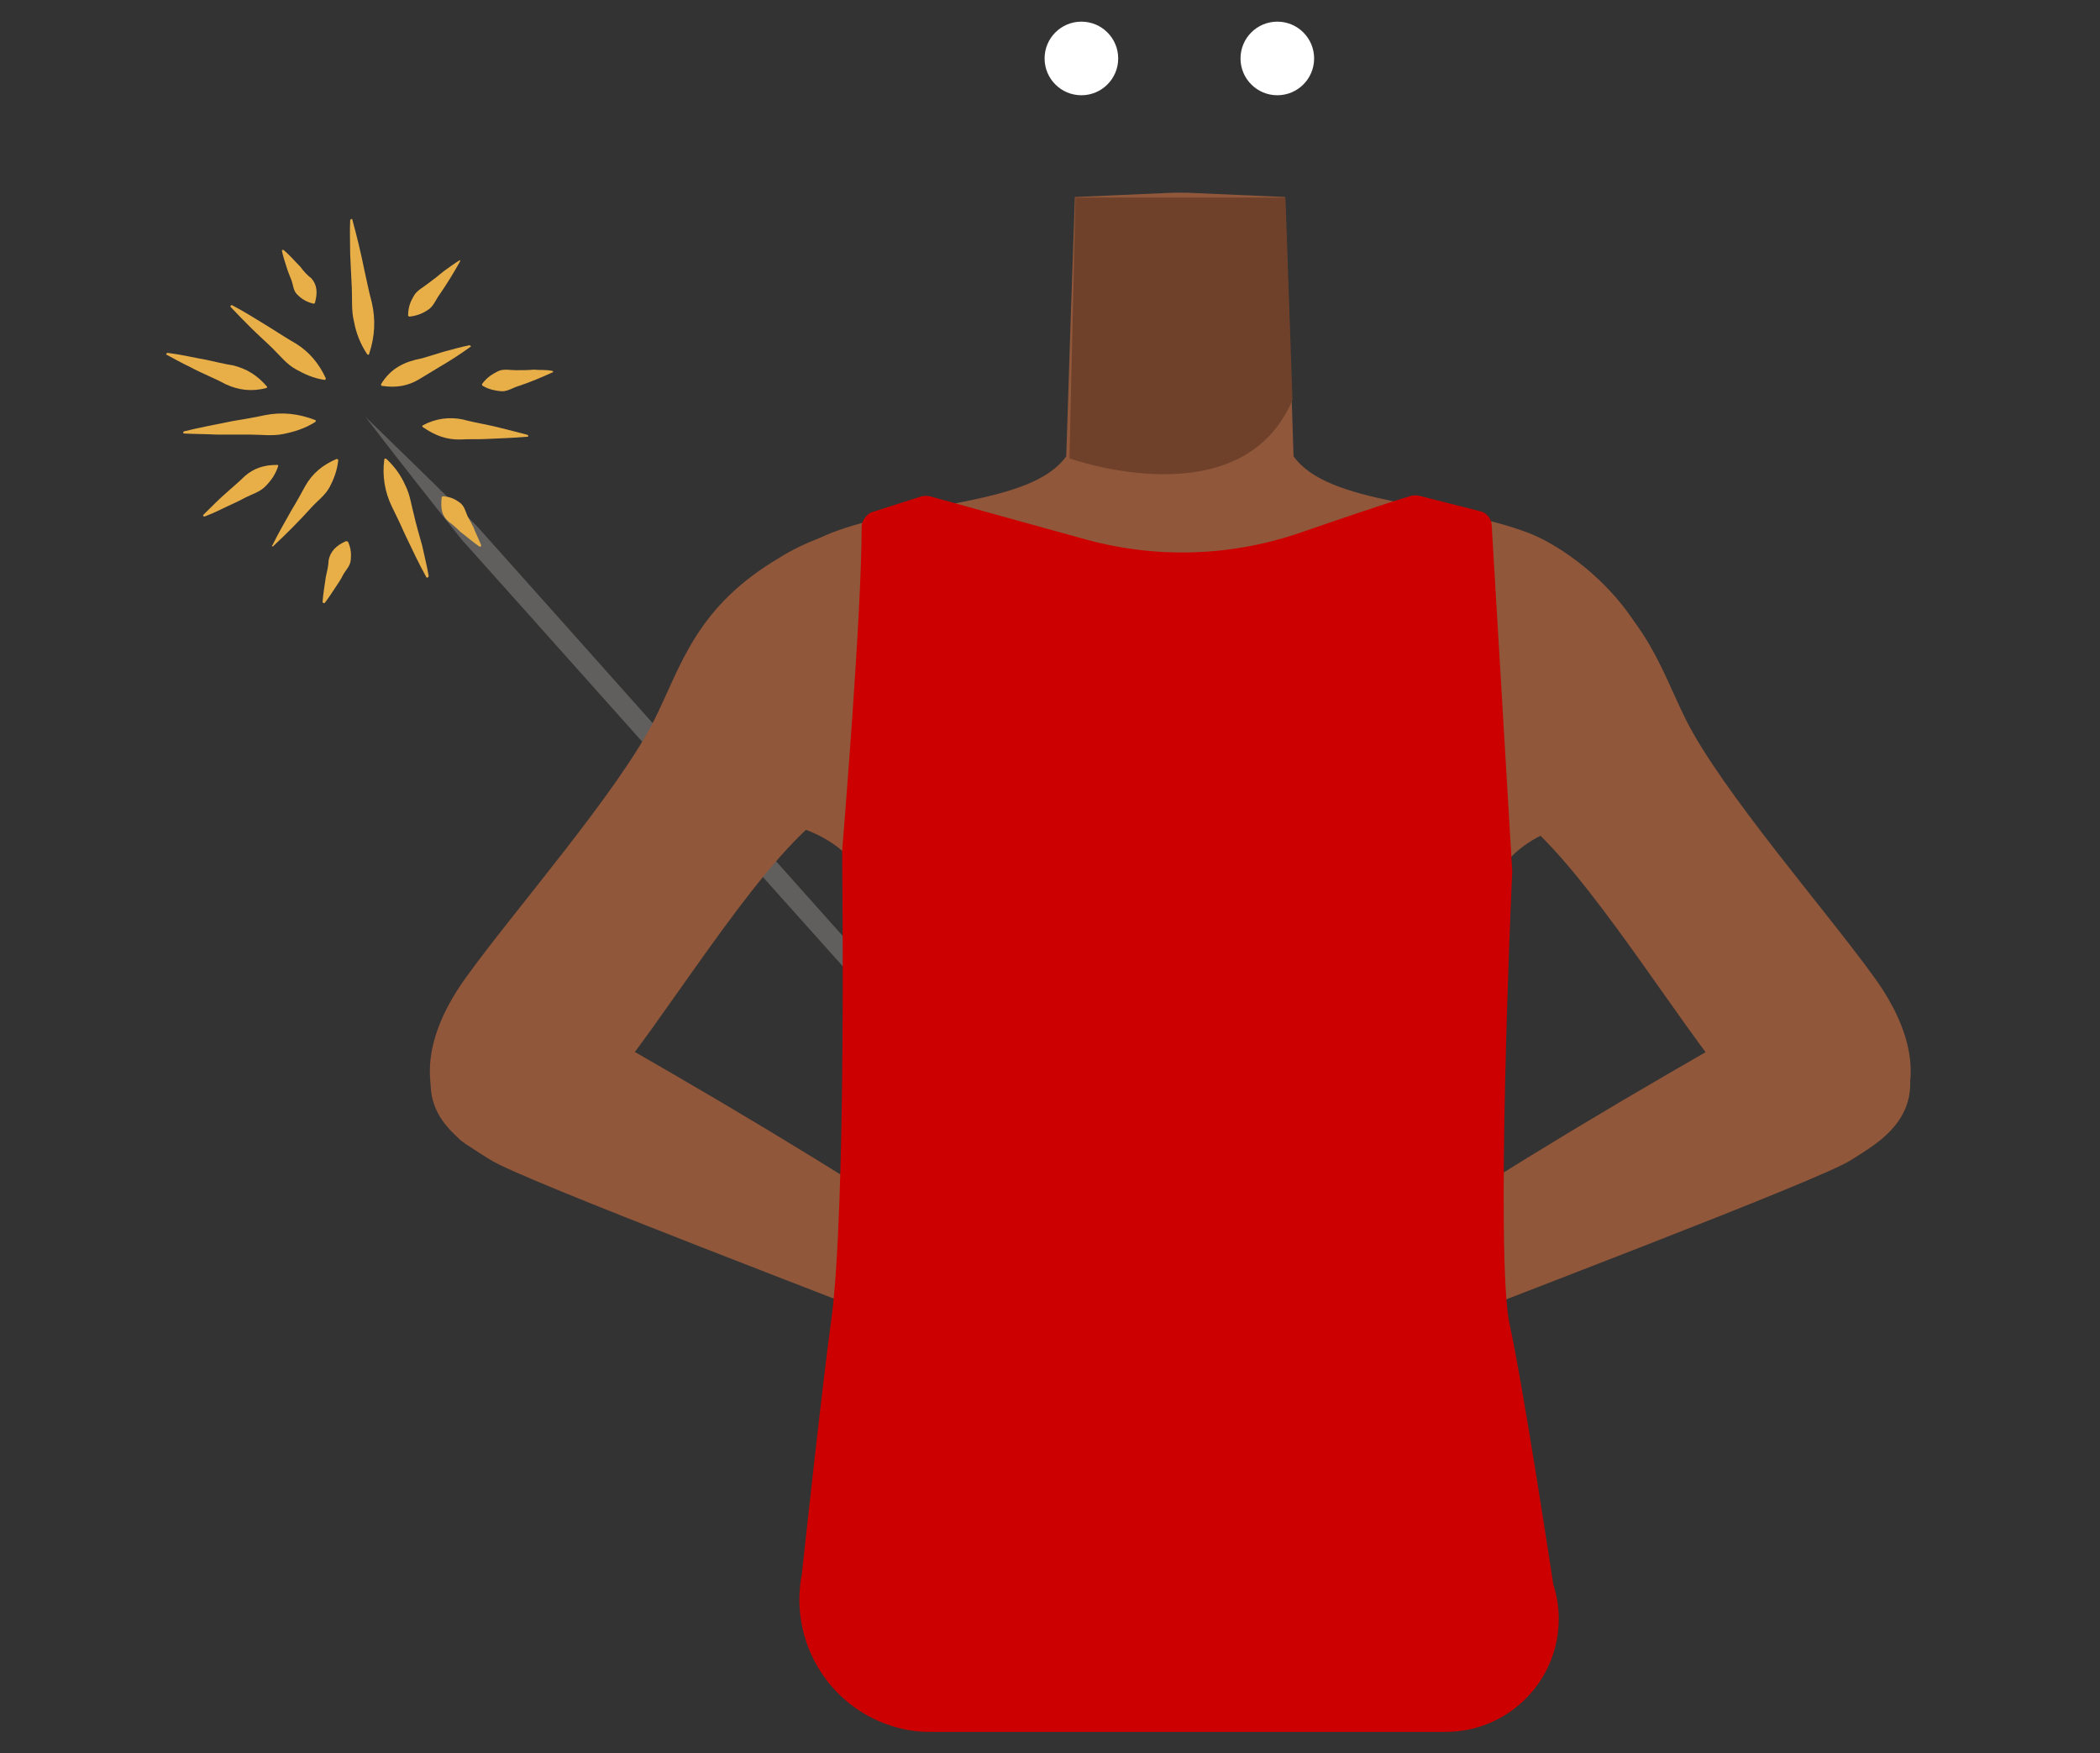 <?xml version="1.0" encoding="utf-8"?>
<!-- Generator: Adobe Illustrator 26.0.2, SVG Export Plug-In . SVG Version: 6.00 Build 0)  -->
<svg version="1.1" id="Calque_9" xmlns="http://www.w3.org/2000/svg" xmlns:xlink="http://www.w3.org/1999/xlink" x="0px" y="0px"
	 viewBox="0 0 388 323.9" style="enable-background:new 0 0 388 323.9;" xml:space="preserve">
<rect x="0" y="0" width="388" height="323.9" fill="#333333" stroke="none"/>
<style type="text/css">
	.st0{fill:#605F5E;}
	.st1{fill:#E8AF49;}
	.st2{fill:#90573A;}
	.st3{fill:#6F412A;}
	.st4{fill:#FFFFFF;}
	.st5{fill:#CC0000;}
</style>
<g>
	<path class="st0" d="M67.5,77c6.9,6.7,13.8,13.4,20.6,20.2c12.1,13.5,44.9,50.4,57.4,64.3c12.6,14.1,45.2,50.7,57.4,64.3
		c5.9,7.5,11.9,15.1,17.7,22.7c-6.9-6.7-13.8-13.4-20.5-20.2c-12.1-13.5-44.9-50.4-57.4-64.3c-12.6-14.1-45.2-50.7-57.4-64.3
		C79.3,92.2,73.4,84.7,67.5,77L67.5,77z"/>
</g>
<g>
	<path class="st1" d="M42.9,56.4c2.3,1.2,4.8,2.8,7.1,4.2c1.4,0.9,3.3,2.1,4.7,2.9c2.4,1.5,4.2,3.6,5.5,6.4c0,0.1-0.1,0.3-0.2,0.3
		c-2.1-0.3-3.8-1.1-5.4-2c-1.6-0.9-2.8-2.4-4.1-3.7c-1-1-3-2.8-4-3.8c-1.3-1.3-2.6-2.6-3.9-4C42.5,56.6,42.7,56.3,42.9,56.4
		L42.9,56.4z"/>
</g>
<g>
	<path class="st1" d="M65.1,40.6c0.8,2.9,1.6,6.2,2.2,9.2c0.4,1.8,0.9,4.3,1.4,6.1c0.7,3.1,0.6,6.2-0.5,9.5c0,0.2-0.3,0.2-0.4,0
		c-1.3-2-2-3.9-2.4-6c-0.5-2-0.3-4.1-0.4-6.2c-0.1-1.5-0.2-4.7-0.3-6.3c0-2.1-0.1-4.2,0-6.2C64.8,40.4,65.1,40.4,65.1,40.6
		L65.1,40.6z"/>
</g>
<g>
	<path class="st1" d="M86.9,64.1c-1.8,1.3-3.8,2.6-5.7,3.7c-1.1,0.7-2.7,1.6-3.8,2.3c-2,1.2-4.2,1.6-6.8,1.2c-0.2,0-0.2-0.2-0.2-0.3
		c1.8-3,4.4-4.2,7.6-4.8c1.1-0.3,3.2-1,4.3-1.3c1.5-0.4,2.9-0.8,4.4-1.1C87,63.8,87.1,64.1,86.9,64.1L86.9,64.1z"/>
</g>
<g>
	<path class="st1" d="M97.4,80.7c-2.4,0.2-5,0.3-7.3,0.4c-1.5,0.1-3.4,0-4.9,0.1c-2.6,0.1-4.8-0.7-7.1-2.3c-0.1,0-0.1-0.2,0-0.3
		c2.4-1.3,4.9-1.6,7.4-1.1c2.2,0.6,4.9,1,7.1,1.6c1.6,0.4,3.2,0.8,4.7,1.2C97.7,80.4,97.7,80.7,97.4,80.7L97.4,80.7z"/>
</g>
<g>
	<path class="st1" d="M78.8,106.7c-1.4-2.5-2.7-5.3-3.9-7.8c-0.7-1.6-1.7-3.7-2.5-5.3c-1.3-2.7-1.8-5.6-1.4-8.7
		c0-0.2,0.2-0.2,0.4-0.1c1.6,1.5,2.7,3.1,3.5,4.9c0.9,1.8,1.1,3.7,1.6,5.5c0.3,1.4,1.1,4.2,1.5,5.6c0.4,1.9,0.9,3.8,1.2,5.6
		C79.2,106.7,78.9,106.8,78.8,106.7L78.8,106.7z"/>
</g>
<g>
	<path class="st1" d="M50.3,100.8c1.1-2.2,2.4-4.5,3.6-6.6c0.8-1.3,1.8-3.1,2.5-4.4c1.3-2.3,3.2-3.9,5.8-5c0.1,0,0.3,0.1,0.3,0.2
		c-0.2,1.9-0.8,3.5-1.6,5s-2.2,2.5-3.3,3.7c-0.8,0.9-2.5,2.7-3.4,3.6c-1.2,1.2-2.3,2.3-3.6,3.5C50.4,101.1,50.1,100.9,50.3,100.8
		L50.3,100.8z"/>
</g>
<g>
	<path class="st1" d="M34,79.7c2.8-0.7,6.1-1.3,9-1.9c1.8-0.3,4.2-0.7,6-1.1c3.1-0.6,6.1-0.3,9.2,0.9c0.2,0,0.2,0.3,0,0.4
		c-1.9,1.2-3.9,1.8-5.9,2.2c-2,0.4-4,0.1-6.1,0.1c-1.5,0-4.6,0-6.1,0C38,80.2,36,80.2,34,80.1C33.8,80.1,33.8,79.8,34,79.7L34,79.7z
		"/>
</g>
<g>
	<path class="st1" d="M52.4,46.2c1.1,0.9,2.1,2.1,3.1,3.1c0.5,0.7,1.3,1.6,2,2.1c1.1,1.2,1.2,2.7,0.7,4.5c0,0.2-0.2,0.2-0.3,0.2
		c-1.3-0.3-2.2-0.9-2.9-1.6c-0.8-0.7-0.8-1.7-1.1-2.6c-0.3-0.7-0.8-2-1-2.7c-0.3-0.9-0.6-1.9-0.8-2.8C52,46.2,52.3,46.1,52.4,46.2
		L52.4,46.2z"/>
</g>
<g>
	<path class="st1" d="M85,48.3c-1.1,2-2.4,4.1-3.7,6c-0.7,0.9-1.1,2.1-2,2.8c-1,0.7-2,1.2-3.6,1.4c-0.1,0-0.3-0.1-0.3-0.2
		c0-1.6,0.5-2.7,1.1-3.7s1.7-1.5,2.7-2.3c0.7-0.5,2.1-1.6,2.8-2.2c1-0.7,1.9-1.4,2.9-2C84.9,47.9,85.1,48.2,85,48.3L85,48.3z"/>
</g>
<g>
	<path class="st1" d="M102.1,68.8c-2,0.9-4.1,1.8-6.2,2.5c-1.1,0.3-2,1-3.2,1c-1.1-0.1-2.3-0.3-3.5-1c-0.1,0-0.2-0.3-0.1-0.4
		c0.9-1.2,1.9-1.8,2.9-2.3s2.2-0.2,3.3-0.2c0.9,0,2.5,0,3.3-0.1c1.1,0.1,2.2,0,3.3,0.2C102.2,68.5,102.3,68.8,102.1,68.8L102.1,68.8
		z"/>
</g>
<g>
	<path class="st1" d="M88.6,101c-1.2-0.8-2.3-1.8-3.5-2.7c-0.6-0.6-1.5-1.4-2.2-1.9c-1.3-1.1-1.5-2.5-1.3-4.4c0-0.2,0.1-0.3,0.3-0.3
		c1.4,0.1,2.3,0.6,3.1,1.2c0.8,0.6,1,1.6,1.4,2.5c0.3,0.6,1.1,1.9,1.3,2.6c0.4,0.9,0.8,1.8,1.2,2.7C88.9,101,88.7,101.1,88.6,101
		L88.6,101z"/>
</g>
<g>
	<path class="st1" d="M59.6,111.2c0.1-1.5,0.4-3.1,0.6-4.6c0.2-0.9,0.5-2.1,0.5-3c0.3-1.7,1.4-2.8,3.2-3.6c0.1,0,0.3,0,0.4,0.1
		c0.6,1.3,0.6,2.4,0.5,3.4c-0.1,1.1-0.9,1.8-1.4,2.7c-0.3,0.7-1.2,2-1.6,2.6c-0.6,0.9-1.1,1.7-1.8,2.6
		C59.8,111.5,59.6,111.4,59.6,111.2L59.6,111.2z"/>
</g>
<g>
	<path class="st1" d="M37.6,95.1c1.4-1.4,3-3,4.5-4.3c0.9-0.8,2.2-1.9,3.1-2.8c1.7-1.5,3.6-2.1,6-2.1c0.2,0,0.2,0.1,0.2,0.2
		c-0.5,1.6-1.4,2.8-2.4,3.8s-2.4,1.4-3.6,2c-0.9,0.5-2.8,1.4-3.7,1.8c-1.2,0.6-2.5,1.2-3.8,1.7C37.6,95.5,37.4,95.3,37.6,95.1
		L37.6,95.1z"/>
</g>
<g>
	<path class="st1" d="M31,65.2c2.4,0.3,4.9,0.9,7.2,1.3c1.4,0.3,3.4,0.8,4.8,1c2.5,0.6,4.5,1.8,6.3,3.9c0.1,0.1,0.1,0.2-0.1,0.3
		c-2.7,0.7-5.1,0.4-7.5-0.7c-2-1.1-4.6-2.1-6.6-3.2c-1.5-0.7-2.9-1.5-4.4-2.3C30.7,65.4,30.8,65.2,31,65.2L31,65.2z"/>
</g>
<path class="st2" d="M177.5,120.1c-4.3,21.5-18,24.7-25.9,30.9c-12.6,9.9-29.3,38.2-39.7,50.2c-4.9,5.7-18.5,17-27.1,9.2l0,0
	c-10.6-10.6-3-23.9,1.3-29.8c8.6-12,28.3-34.5,34.9-47.8c4.9-9.9,7.6-20.7,23.1-29.8c0,0,15.3-10.1,26.3-3
	C177.3,104.7,179.3,111.3,177.5,120.1L177.5,120.1z"/>
<path class="st2" d="M254.9,120.1c4.3,21.5,18,24.7,25.9,30.9c12.6,9.9,29.3,38.2,39.7,50.2c4.9,5.7,18.5,17,27.1,9.2l0,0
	c10.7-10.6,3-23.9-1.3-29.8c-8.6-12-28.3-34.5-34.9-47.8c-4.9-9.9-7.6-20.7-23.1-29.8c0,0-15.3-10.1-26.3-3
	C255,104.7,253.1,111.3,254.9,120.1L254.9,120.1z"/>
<path class="st2" d="M350.8,192.1c6.6,13.6-3.7,19-8.9,22.3c-5.7,3.7-67.7,27.1-84.4,33.8c-9.4,3.8-14.4,6.1-17.1,0.7
	c-2.5-4.9,5.2-12,8.7-14.2c37.5-23.8,46.6-29.2,81.2-49C346.8,176.4,349.2,188.6,350.8,192.1z"/>
<path class="st2" d="M81.7,192c-6.6,13.6,3.7,19,8.9,22.3c5.7,3.7,67.7,27.1,84.3,33.8c9.4,3.8,14.4,6.1,17.1,0.7
	c2.5-4.9-5.2-12-8.6-14.1c-37.5-23.8-46.6-29.2-81.2-49C85.8,176.4,83.4,188.5,81.7,192z"/>
<path class="st2" d="M218.1,186.7c-5.5-3.6-8-0.6-13.7,2.5c-9.8,5.4-15.8,23.7-26.7,26.2c-3.9,0.9-12.7-15.1-13.7-21.3
	c-1.5-9.3,2.5-27.5-8.4-36.9c-9.2-7.9-21.5-3.7-25.5-16.3c-7-22,13.5-38.5,23.4-42.4c15.2-5.9,37.1-5.1,43.5-14.2l0.9-27.7l0.7-20.2
	l18.3-0.8h2.2l18.3,0.8l0.7,20.2l0.9,27.7c6.4,9.1,28.4,8.4,43.5,14.2c10,3.9,30.4,20.4,23.4,42.4c-4,12.6-16.2,8.4-25.5,16.3
	c-10.9,9.3-6.9,27.5-8.4,36.9c-1,6.2-9.9,22.2-13.7,21.3c-10.8-2.5-16.9-20.9-26.7-26.2C226.1,186,223.6,183.1,218.1,186.7"/>
<path class="st3" d="M197.6,84.7c0,0,31.8,11.4,41.2-10.8l-1.3-37.4h-38.8L197.6,84.7z"/>
<circle class="st4" cx="199.8" cy="10.8" r="6.8"/>
<circle class="st4" cx="236" cy="10.8" r="6.8"/>
<path class="st5" d="M159.2,97.4c0,16.2-3.4,57.2-3.6,59.8c0,0.1,0,0.2,0,0.2c0,3.1,0.8,65.5-2,86.4c-1.6,11.5-5.2,44.7-5.4,46.6
	c0,0.1,0,0.1,0,0.2c-2.7,13.2,5.7,26.1,18.8,28.9c1.7,0.4,3.4,0.5,5.1,0.5h95c11.6,0,20.9-9.4,20.9-20.9c0-2-0.3-4-0.9-6
	c0-0.1-0.1-0.2-0.1-0.3c-0.4-2.5-5.5-36.3-8.1-48.2c-2.6-12.2,0.3-79.9,0.5-83.4c0-0.1,0-0.2,0-0.3l-3.8-64c-0.1-1.1-0.9-2.1-2-2.4
	l-11.4-2.9c-0.5-0.1-0.9-0.1-1.4,0c-5.1,1.5-12.9,4.2-20.2,6.7c-12.8,4.5-26.7,5-39.9,1.4l-28.9-8c-0.5-0.1-1-0.1-1.5,0l-9.4,3
	C159.9,95.3,159.2,96.3,159.2,97.4z"/>
</svg>
